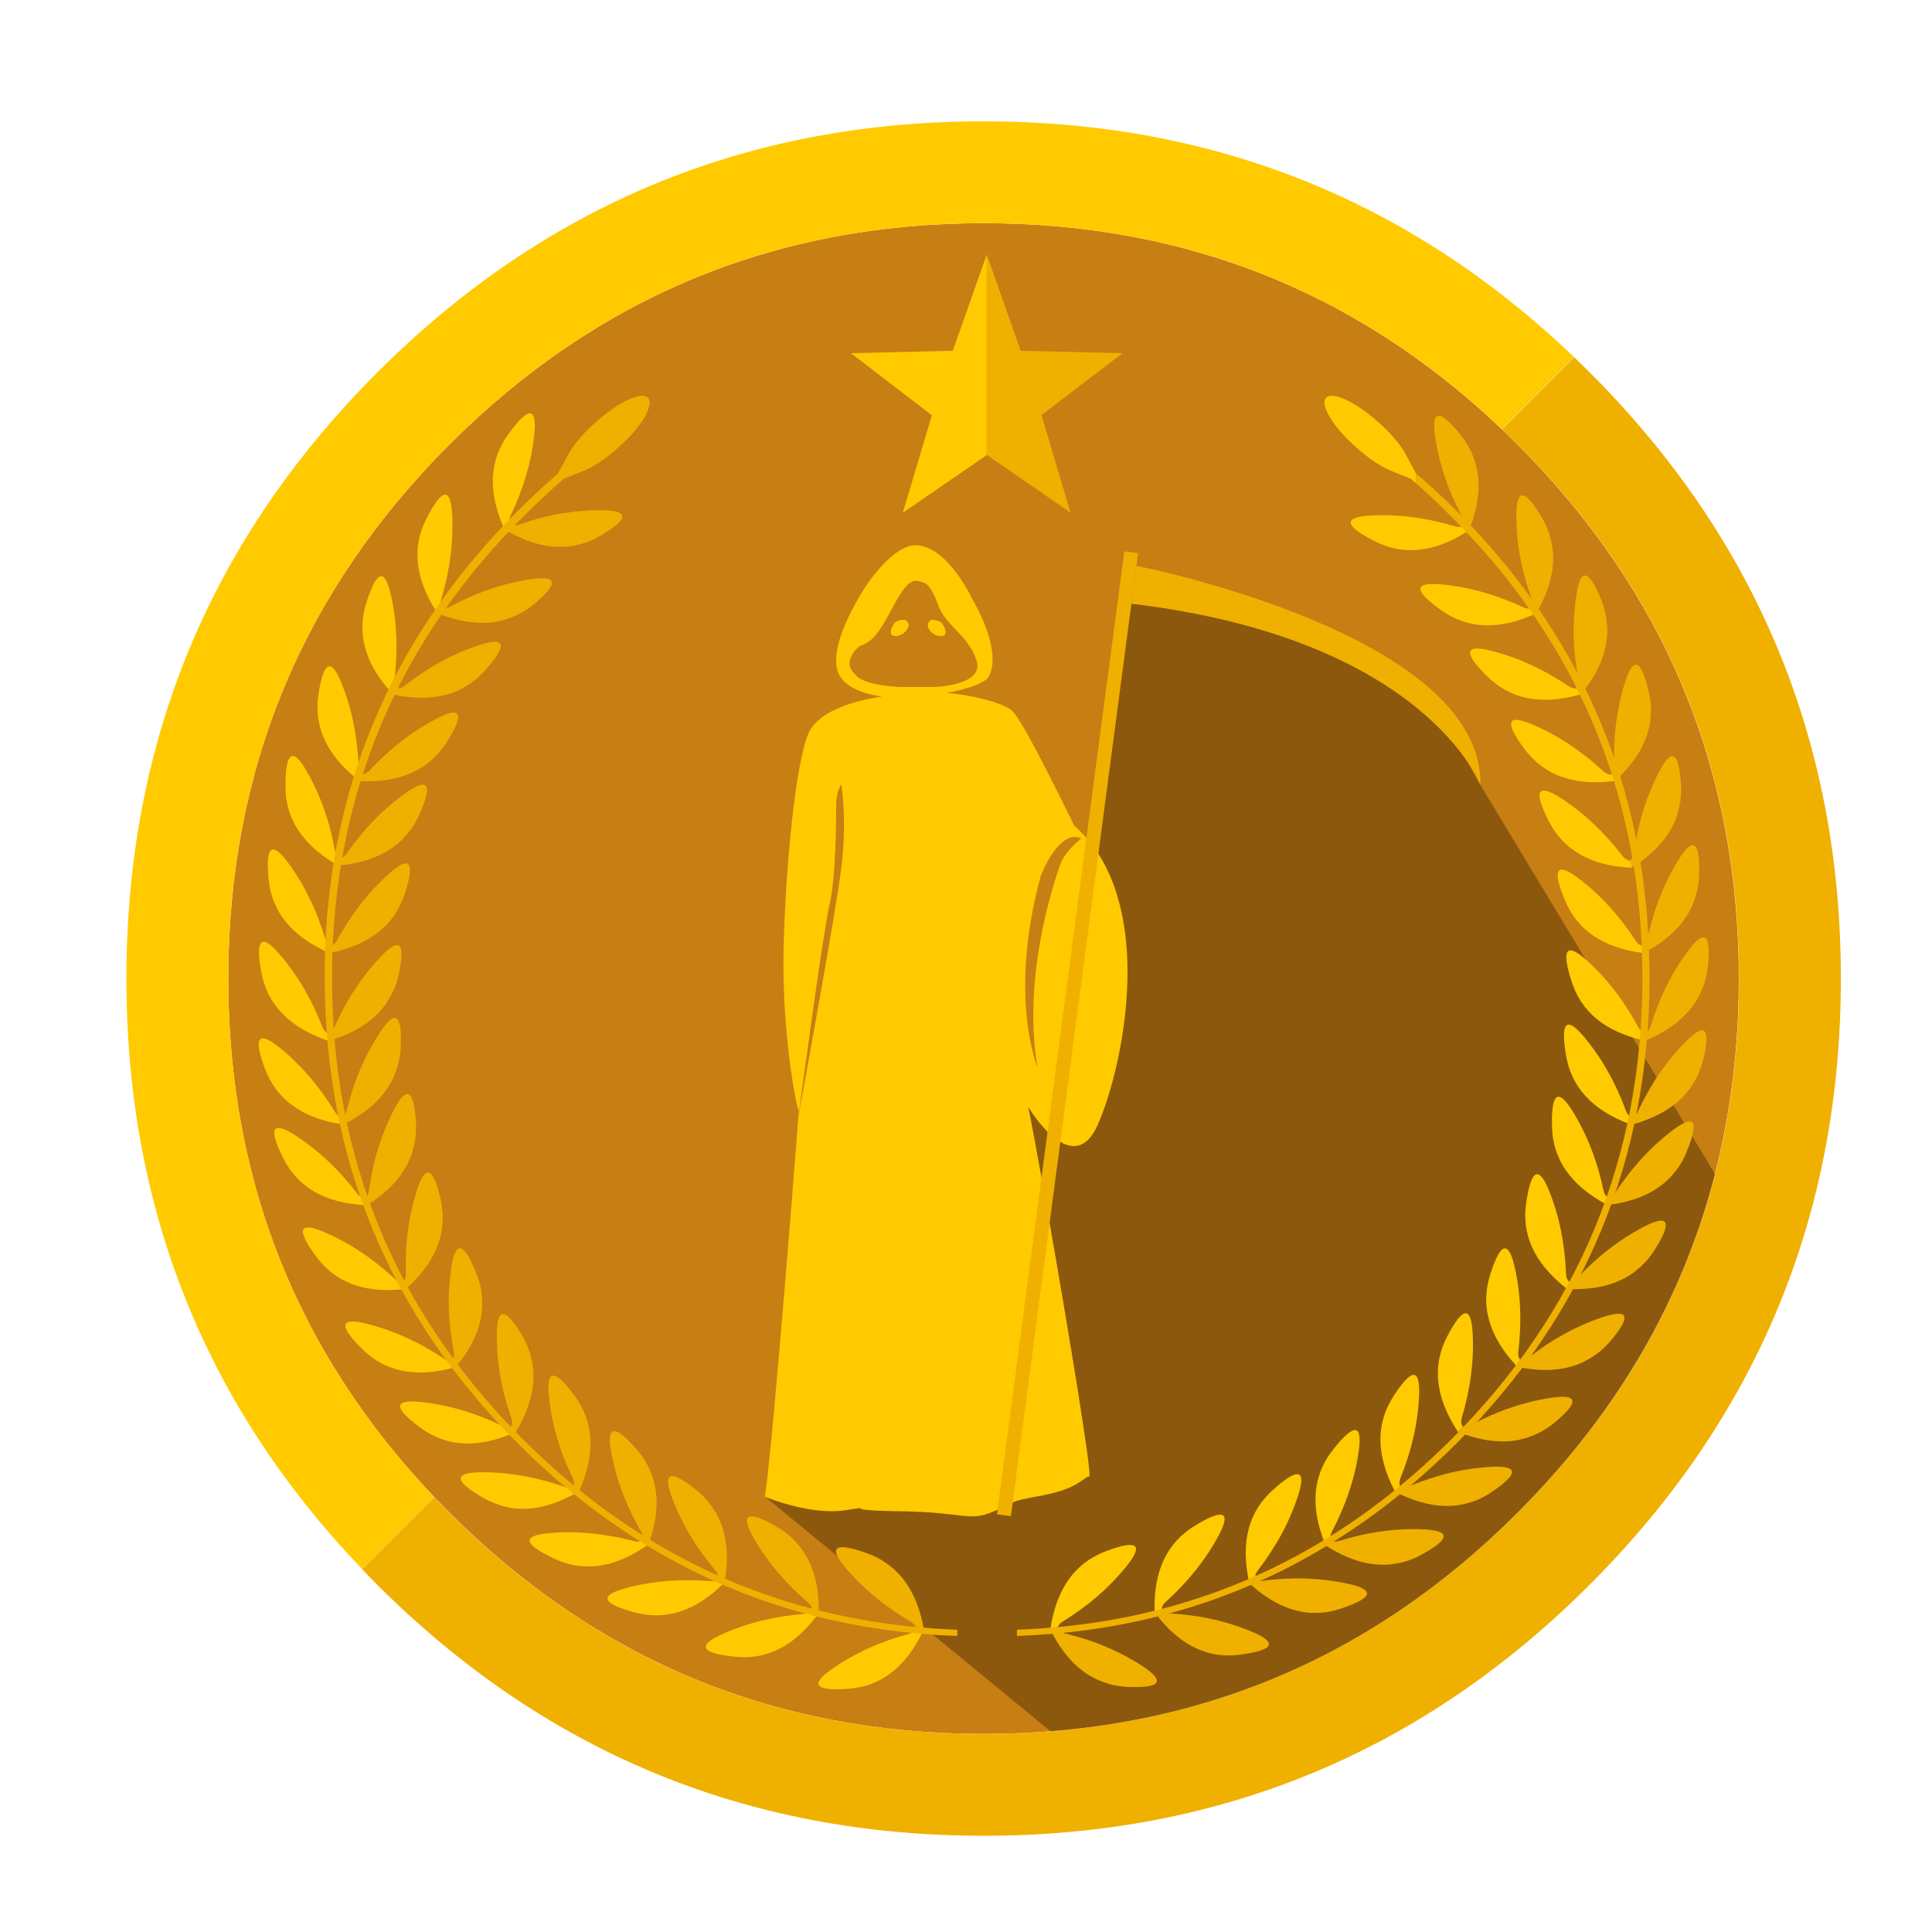 <?xml version="1.0" encoding="utf-8"?>
<!-- Generator: Adobe Illustrator 19.0.0, SVG Export Plug-In . SVG Version: 6.00 Build 0)  -->
<svg version="1.1" xmlns="http://www.w3.org/2000/svg" xmlns:xlink="http://www.w3.org/1999/xlink" x="0px" y="0px"
	 viewBox="206 -116 1024 1024" style="enable-background:new 206 -116 1024 1024;" xml:space="preserve">
<style type="text/css">
	.st0{fill:#C77E13;}
	.st1{fill:#FFCA00;}
	.st2{fill:#F0B000;}
	.st3{fill-opacity:0.302;}
	.st4{display:none;fill:#FFCA00;}
</style>
<g id="Layer_1">
	<g transform="matrix( 1, 0, 0, 1, 0,0) ">
		<g>
			<g id="Layer6_0_FILL">
				<path class="st0" d="M1127.6,402.7c0-110.5-39.1-204.9-117.3-283.1C932.2,41.4,837.8,2.3,727.3,2.3S522.4,41.4,444.2,119.6
					C366.1,197.8,327,292.1,327,402.7s39.1,204.9,117.2,283C522.4,763.9,616.8,803,727.3,803s204.9-39.1,283-117.2
					C1088.5,607.5,1127.6,513.2,1127.6,402.7z"/>
			</g>
		</g>
	</g>
	<g transform="matrix( 1, 0, 0, 1, 0,0) ">
		<g>
			<g id="Layer5_0_FILL">
				<path class="st1" d="M1002,111.4l38.2-38.2C953.2-10,848.9-51.7,727.3-51.7C601.8-51.7,494.7-7.3,406,81.4
					c-88.7,88.7-133,195.8-133,321.3c0,121.6,41.6,225.9,124.9,312.9l38.2-38.2C363.4,600.9,327,509.3,327,402.7
					c0-110.5,39.1-204.9,117.2-283.1C522.4,41.4,616.8,2.3,727.3,2.3C834,2.3,925.5,38.7,1002,111.4z"/>
				<path class="st2" d="M1048.6,81.4c-2.7-2.7-5.5-5.4-8.3-8.1l-38.2,38.2c2.8,2.7,5.6,5.4,8.3,8.1
					c78.2,78.2,117.3,172.6,117.3,283.1c0,110.5-39.1,204.9-117.3,283C932.2,763.9,837.8,803,727.3,803s-204.9-39.1-283.1-117.2
					c-2.7-2.7-5.4-5.5-8.1-8.3l-38.2,38.2c2.7,2.8,5.4,5.6,8.1,8.3C494.7,812.6,601.8,857,727.3,857s232.6-44.4,321.3-133.1
					c88.7-88.7,133.1-195.8,133.1-321.2C1181.7,277.2,1137.3,170.1,1048.6,81.4z"/>
			</g>
		</g>
	</g>
	<g transform="matrix( 1, 0, 0, 1, 0,0) ">
		<g>
			<g id="Layer4_0_FILL">
				<path class="st3" d="M990.6,300l-19.3-34.4c-24.4-29.9-96-61.3-134.6-61.5h-31l-40,245.7L611.4,677.2l151.4,124.4h0.2
					c95.3-7.6,177.8-46.2,247.3-115.8c52.6-52.5,87.5-112.4,104.7-179.5L990.6,300z"/>
			</g>
		</g>
	</g>
	<g transform="matrix( 1, 0, 0, 1, 0,0) ">
		<g>
			<g id="Layer2_0_FILL">
				<path class="st1" d="M950.4,123.6c-3.1-5.1-7.7-10.4-13.8-15.8c-6-5.4-11.8-9.3-17.2-11.9c-5.4-2.5-9-2.8-10.6-1
					c-1.6,1.8-0.9,5.3,2.2,10.4c3.1,5.2,7.7,10.4,13.8,15.8c6.1,5.4,11.8,9.4,17.2,11.9l11.8,4.8c0.9,0.8,1.8,1.6,2.7,2.4v-5.2
					L950.4,123.6z"/>
			</g>
		</g>
	</g>
	<g transform="matrix( 0.115, -0.871, 0.871, 0.115, 463.85,860.3) ">
		<g transform="matrix( 1, 0, 0, 1, 0,0) ">
			<g>
				<g id="laurel_leaf_0_Layer0_0_FILL">
					<path class="st1" d="M161.8,240.3L161.8,240.3c-0.1,0.1-0.2,0.1-0.2,0.1c-0.3-0.1-0.6-0.2-0.8-0.4c-0.1,0-0.1-0.1-0.2-0.1
						c-1-0.6-1.8-1.6-2.4-2.9c-7.2-17.3-16.4-32-27.5-44.1c-11.1-12.1-14.6-8.3-10.5,11.4c4,19.4,17.5,32.7,40.3,40.1
						c0.1,0,0.2,0.1,0.3,0.1c0.2,0.1,0.5,0.2,0.8,0.2c0.1,0,0.2-0.1,0.2-0.1c0,0,0,0,0.1,0L161.8,240.3z"/>
					<path class="st2" d="M192.5,192.9c-3.9,4.3-7.6,8.9-11.1,13.9c-2.1,3-4.1,6.1-6,9.3c-3.4,5.7-6.4,11.8-9.3,18.2
						c-0.1,0.3-0.3,0.6-0.4,0.9c0,0.1-0.1,0.2-0.1,0.3c-0.2,0.5-0.4,1-0.7,1.6c-0.1,0.2-0.2,0.4-0.4,0.6c-0.2,0.3-0.4,0.6-0.6,0.9
						c-0.5,0.7-1.1,1.2-1.9,1.5c-0.1,0.1-0.3,0.2-0.4,0.2l0.1,4.4c0.2,0,0.3-0.1,0.4-0.1c0.6-0.2,1.2-0.4,1.8-0.6
						c0.4-0.1,0.8-0.2,1.1-0.3c0.2-0.1,0.5-0.2,0.7-0.2c0.2,0,0.3-0.1,0.4-0.2c0.1,0,0.1,0,0.1,0c13.7-5.1,23.6-12.5,29.9-22.3
						c1.4-2.3,2.7-4.7,3.8-7.2c1.2-2.9,2.2-6,2.9-9.3C207.1,184.7,203.6,180.9,192.5,192.9z"/>
				</g>
			</g>
		</g>
	</g>
	<g transform="matrix( 0.272, -0.835, 0.835, 0.272, 409.6,846.7) ">
		<g transform="matrix( 1, 0, 0, 1, 0,0) ">
			<g>
				<g id="laurel_leaf_0_Layer0_0_FILL_1_">
					<path class="st1" d="M198.5,207L198.5,207c-0.1,0.1-0.2,0.1-0.2,0.1c-0.3-0.1-0.6-0.2-0.8-0.4c-0.1,0-0.1-0.1-0.1-0.1
						c-1-0.6-1.8-1.6-2.4-2.8c-7.2-17.3-16.4-32-27.5-44.1c-11.1-12.1-14.6-8.3-10.4,11.4c4,19.4,17.5,32.7,40.2,40.1
						c0.1,0,0.2,0.1,0.4,0.1c0.2,0.1,0.5,0.2,0.8,0.2c0.1,0,0.2-0.1,0.2-0.1c0,0,0,0,0.1,0L198.5,207z"/>
					<path class="st2" d="M229.2,159.6c-3.9,4.3-7.6,8.9-11.1,13.9c-2.1,3-4.1,6.1-6,9.3c-3.4,5.7-6.4,11.8-9.2,18.2
						c-0.1,0.3-0.3,0.6-0.4,0.8c0,0.1-0.1,0.2-0.1,0.3c-0.2,0.5-0.4,1-0.6,1.6c-0.1,0.2-0.2,0.4-0.4,0.6c-0.2,0.3-0.4,0.6-0.6,0.9
						c-0.5,0.7-1.1,1.2-1.9,1.5c-0.1,0.1-0.3,0.2-0.4,0.2l0.1,4.4c0.2,0,0.3-0.1,0.4-0.2c0.6-0.2,1.2-0.4,1.8-0.6
						c0.4-0.1,0.8-0.2,1.1-0.4c0.2-0.1,0.5-0.2,0.7-0.2c0.2,0,0.3-0.1,0.4-0.1c0.1,0,0.1,0,0.1-0.1c13.7-5.1,23.6-12.5,29.9-22.3
						c1.4-2.3,2.7-4.7,3.8-7.2c1.2-2.9,2.2-6,2.8-9.3C243.8,151.4,240.3,147.6,229.2,159.6z"/>
				</g>
			</g>
		</g>
	</g>
	<g transform="matrix( 0.401, -0.781, 0.781, 0.401, 361.3,826.7) ">
		<g transform="matrix( 1, 0, 0, 1, 0,0) ">
			<g>
				<g id="laurel_leaf_0_Layer0_0_FILL_2_">
					<path class="st1" d="M224.9,173.2L224.9,173.2c-0.1,0.1-0.2,0.1-0.2,0.1c-0.3-0.1-0.6-0.2-0.9-0.4c-0.1,0-0.1-0.1-0.1-0.1
						c-1-0.6-1.8-1.6-2.4-2.8c-7.2-17.3-16.4-32-27.5-44.1c-11.1-12.1-14.6-8.3-10.4,11.4c4,19.4,17.5,32.7,40.2,40.1
						c0.1,0,0.2,0.1,0.3,0.1c0.2,0.1,0.5,0.2,0.8,0.2c0.1,0,0.2-0.1,0.2-0.1c0,0,0,0,0.1,0L224.9,173.2z"/>
					<path class="st2" d="M255.6,125.8c-3.9,4.3-7.6,8.9-11.1,13.8c-2.1,3-4.1,6.1-6,9.3c-3.4,5.7-6.4,11.8-9.2,18.2
						c-0.1,0.3-0.3,0.6-0.4,0.8c0,0.1-0.1,0.2-0.1,0.3c-0.2,0.5-0.4,1-0.7,1.6c-0.1,0.2-0.2,0.4-0.3,0.6c-0.2,0.3-0.4,0.6-0.6,0.9
						c-0.5,0.7-1.1,1.2-1.8,1.5c-0.1,0.1-0.3,0.2-0.4,0.2l0.1,4.4c0.2,0,0.3-0.1,0.4-0.1c0.6-0.2,1.2-0.4,1.8-0.6
						c0.4-0.1,0.8-0.2,1.1-0.3c0.2-0.1,0.5-0.2,0.7-0.2c0.2,0,0.3-0.1,0.4-0.2c0.1,0,0.1,0,0.1-0.1c13.7-5.1,23.6-12.5,29.9-22.3
						c1.4-2.3,2.7-4.7,3.8-7.2c1.2-2.9,2.2-6,2.9-9.3C270.2,117.6,266.7,113.8,255.6,125.8z"/>
				</g>
			</g>
		</g>
	</g>
	<g transform="matrix( 0.533, -0.698, 0.698, 0.533, 323.1,803.1) ">
		<g transform="matrix( 1, 0, 0, 1, 0,0) ">
			<g>
				<g id="laurel_leaf_0_Layer0_0_FILL_3_">
					<path class="st1" d="M247.6,131.1L247.6,131.1c-0.1,0.1-0.2,0.1-0.2,0.1c-0.3-0.1-0.6-0.2-0.9-0.4c-0.1,0-0.1-0.1-0.1-0.1
						c-1-0.6-1.8-1.6-2.4-2.9c-7.2-17.3-16.4-32-27.5-44.1s-14.6-8.3-10.4,11.4c4,19.4,17.5,32.7,40.2,40.1c0.1,0,0.2,0.1,0.4,0.1
						c0.2,0.1,0.5,0.2,0.8,0.2c0.1,0,0.2-0.1,0.2-0.1c0,0,0,0,0,0L247.6,131.1z"/>
					<path class="st2" d="M278.3,83.8c-3.9,4.3-7.6,8.9-11.1,13.8c-2.1,3-4.1,6.1-6,9.3c-3.4,5.7-6.4,11.8-9.2,18.2
						c-0.1,0.3-0.3,0.6-0.4,0.8c0,0.1-0.1,0.2-0.1,0.3c-0.2,0.5-0.4,1-0.6,1.5c-0.1,0.2-0.2,0.4-0.4,0.7c-0.2,0.3-0.4,0.6-0.6,0.9
						c-0.5,0.7-1.1,1.2-1.9,1.5c-0.1,0.1-0.3,0.2-0.4,0.2l0.1,4.4c0.2,0,0.3-0.1,0.5-0.1c0.6-0.2,1.2-0.4,1.8-0.6
						c0.4-0.1,0.8-0.2,1.1-0.3c0.2-0.1,0.5-0.2,0.7-0.2c0.2,0,0.3-0.1,0.4-0.2c0.1,0,0.1,0,0.1,0c13.7-5.1,23.6-12.5,29.9-22.3
						c1.4-2.3,2.7-4.7,3.8-7.2c1.2-2.9,2.2-6,2.8-9.3C292.9,75.5,289.4,71.7,278.3,83.8z"/>
				</g>
			</g>
		</g>
	</g>
	<g transform="matrix( 0.586, -0.654, 0.654, 0.586, 287.5,773.4) ">
		<g transform="matrix( 1, 0, 0, 1, 0,0) ">
			<g>
				<g id="laurel_leaf_0_Layer0_0_FILL_4_">
					<path class="st1" d="M255.2,111.3L255.2,111.3c-0.1,0.1-0.2,0.1-0.2,0.1c-0.3-0.1-0.6-0.2-0.9-0.4c-0.1,0-0.1-0.1-0.1-0.1
						c-1-0.6-1.8-1.6-2.4-2.8c-7.2-17.3-16.4-32-27.5-44.1s-14.6-8.3-10.4,11.4c4,19.4,17.5,32.7,40.3,40.1c0.1,0,0.2,0.1,0.4,0.1
						c0.2,0.1,0.5,0.2,0.8,0.2c0.1,0,0.2-0.1,0.2-0.1c0,0,0,0,0.1,0L255.2,111.3z"/>
					<path class="st2" d="M285.9,64c-3.9,4.3-7.6,8.9-11.1,13.9c-2.1,3-4.1,6.1-6,9.3c-3.4,5.7-6.4,11.8-9.2,18.3
						c-0.1,0.3-0.3,0.6-0.4,0.8c0,0.1-0.1,0.2-0.1,0.3c-0.2,0.5-0.4,1-0.6,1.6c-0.1,0.2-0.2,0.4-0.4,0.7c-0.2,0.3-0.4,0.6-0.6,0.9
						c-0.5,0.7-1.1,1.2-1.8,1.5c-0.1,0.1-0.3,0.2-0.4,0.2l0.1,4.4c0.2,0,0.3-0.1,0.4-0.2c0.6-0.2,1.2-0.4,1.8-0.6
						c0.4-0.1,0.8-0.2,1.1-0.3c0.2-0.1,0.5-0.2,0.7-0.3c0.2,0,0.3-0.1,0.4-0.2c0.1,0,0.1,0,0.1,0c13.7-5.1,23.6-12.5,29.9-22.3
						c1.4-2.3,2.7-4.7,3.7-7.2c1.2-2.9,2.2-6,2.9-9.3C300.5,55.7,297,51.9,285.9,64z"/>
				</g>
			</g>
		</g>
	</g>
	<g transform="matrix( 0.655, -0.584, 0.584, 0.655, 256.3,739.75) ">
		<g transform="matrix( 1, 0, 0, 1, 0,0) ">
			<g>
				<g id="laurel_leaf_0_Layer0_0_FILL_5_">
					<path class="st1" d="M263.3,82.4L263.3,82.4c-0.1,0.1-0.2,0.1-0.2,0.1c-0.3-0.1-0.6-0.2-0.9-0.4c-0.1,0-0.1-0.1-0.1-0.1
						c-1-0.6-1.8-1.6-2.4-2.9c-7.2-17.3-16.4-32-27.5-44.1c-11.1-12.1-14.6-8.3-10.4,11.4c4,19.4,17.5,32.7,40.3,40.1
						c0.1,0,0.2,0.1,0.4,0.1c0.2,0.1,0.5,0.2,0.8,0.2c0.1,0,0.2-0.1,0.2-0.1c0,0,0,0,0,0L263.3,82.4z"/>
					<path class="st2" d="M294,35c-3.9,4.3-7.6,8.9-11.1,13.9c-2.1,3-4.1,6.1-6,9.3c-3.4,5.7-6.4,11.8-9.2,18.3
						c-0.1,0.3-0.3,0.6-0.4,0.8c0,0.1-0.1,0.2-0.1,0.3c-0.2,0.5-0.4,1-0.6,1.5c-0.1,0.2-0.2,0.4-0.4,0.7c-0.2,0.3-0.4,0.6-0.6,0.9
						c-0.5,0.7-1.1,1.2-1.8,1.5c-0.1,0.1-0.3,0.2-0.4,0.2l0.1,4.4c0.2,0,0.3-0.1,0.5-0.2c0.6-0.2,1.2-0.4,1.8-0.6
						c0.4-0.1,0.8-0.2,1.1-0.3c0.2-0.1,0.5-0.2,0.7-0.2c0.2,0,0.3-0.1,0.4-0.2c0.1,0,0.1,0,0.1-0.1c13.7-5.1,23.6-12.5,29.9-22.3
						c1.4-2.3,2.7-4.7,3.8-7.2c1.2-2.9,2.2-6,2.9-9.3C308.5,26.7,305.1,22.9,294,35z"/>
				</g>
			</g>
		</g>
	</g>
	<g transform="matrix( 0.73, -0.487, 0.487, 0.73, 227.7,702.85) ">
		<g transform="matrix( 1, 0, 0, 1, 0,0) ">
			<g>
				<g id="laurel_leaf_0_Layer0_0_FILL_6_">
					<path class="st1" d="M268.7,45.2L268.7,45.2c-0.1,0.1-0.2,0.1-0.2,0.1c-0.3-0.1-0.6-0.2-0.9-0.4c-0.1,0-0.1-0.1-0.1-0.1
						c-1-0.6-1.8-1.6-2.4-2.9c-7.2-17.3-16.4-32-27.5-44.1S223-10.4,227.1,9.3c4,19.4,17.5,32.7,40.2,40.1c0.1,0,0.2,0.1,0.4,0.1
						c0.2,0.1,0.5,0.2,0.8,0.2c0.1,0,0.2-0.1,0.2-0.1c0,0,0,0,0.1,0L268.7,45.2z"/>
					<path class="st2" d="M299.4-2.1c-3.9,4.3-7.6,8.9-11.1,13.8c-2.1,3-4.1,6.1-6,9.3c-3.4,5.7-6.4,11.8-9.2,18.2
						c-0.1,0.3-0.3,0.6-0.4,0.8c0,0.1-0.1,0.2-0.1,0.3c-0.2,0.5-0.4,1-0.6,1.5c-0.1,0.2-0.2,0.4-0.4,0.6c-0.2,0.3-0.4,0.6-0.6,0.9
						c-0.5,0.7-1.1,1.2-1.9,1.5c-0.1,0.1-0.3,0.2-0.4,0.2l0.1,4.4c0.2,0,0.3-0.1,0.4-0.2c0.6-0.2,1.2-0.4,1.8-0.6
						c0.4-0.1,0.8-0.2,1.1-0.3c0.2-0.1,0.5-0.2,0.7-0.2c0.2,0,0.3-0.1,0.4-0.2c0.1,0,0.1,0,0.1,0C287,43,297,35.6,303.2,25.8
						c1.4-2.3,2.7-4.7,3.8-7.2c1.2-2.9,2.2-6,2.8-9.3C314-10.4,310.5-14.2,299.4-2.1z"/>
				</g>
			</g>
		</g>
	</g>
	<g transform="matrix( 0.799, -0.364, 0.364, 0.799, 204.5,659.65) ">
		<g transform="matrix( 1, 0, 0, 1, 0,0) ">
			<g>
				<g id="laurel_leaf_0_Layer0_0_FILL_7_">
					<path class="st1" d="M268.5,2L268.5,2c-0.1,0.1-0.2,0.1-0.2,0.1c-0.3-0.1-0.6-0.2-0.8-0.4c-0.1,0-0.1-0.1-0.2-0.1
						c-1-0.6-1.8-1.6-2.4-2.9c-7.2-17.3-16.4-32-27.5-44.1c-11.1-12.1-14.6-8.3-10.4,11.4c4,19.4,17.5,32.7,40.2,40.1
						c0.1,0,0.2,0.1,0.3,0.1c0.2,0.1,0.5,0.2,0.8,0.3c0.1,0,0.2-0.1,0.2-0.1c0,0,0,0,0.1,0L268.5,2z"/>
					<path class="st2" d="M299.2-45.3c-3.9,4.3-7.6,8.9-11.1,13.8c-2.1,3-4.1,6.1-6,9.3c-3.4,5.7-6.4,11.8-9.2,18.2
						c-0.1,0.3-0.3,0.6-0.4,0.8c0,0.1-0.1,0.2-0.1,0.3c-0.2,0.5-0.4,1-0.6,1.5c-0.1,0.2-0.2,0.4-0.4,0.6c-0.2,0.3-0.4,0.6-0.6,0.9
						c-0.5,0.7-1.1,1.2-1.9,1.5c-0.1,0.1-0.3,0.2-0.4,0.2l0.1,4.4c0.2,0,0.3-0.1,0.4-0.1c0.6-0.2,1.2-0.4,1.8-0.6
						c0.4-0.1,0.8-0.2,1.1-0.3c0.2-0.1,0.5-0.2,0.7-0.2c0.2,0,0.3-0.1,0.4-0.2c0.1,0,0.1,0,0.1,0c13.7-5.1,23.6-12.5,29.9-22.3
						c1.4-2.3,2.7-4.7,3.8-7.2c1.2-2.9,2.2-6,2.9-9.3C313.8-53.6,310.3-57.4,299.2-45.3z"/>
				</g>
			</g>
		</g>
	</g>
	<g transform="matrix( 0.849, -0.224, 0.224, 0.849, 187.65,613.9) ">
		<g transform="matrix( 1, 0, 0, 1, 0,0) ">
			<g>
				<g id="laurel_leaf_0_Layer0_0_FILL_8_">
					<path class="st1" d="M260.8-43L260.8-43c-0.1,0.1-0.2,0.1-0.2,0.1c-0.3-0.1-0.6-0.2-0.9-0.4c-0.1,0-0.1-0.1-0.1-0.1
						c-1-0.6-1.8-1.6-2.4-2.9c-7.2-17.3-16.4-32-27.5-44.1s-14.6-8.3-10.5,11.4c4,19.4,17.5,32.7,40.3,40.1c0.1,0,0.2,0.1,0.4,0.1
						c0.2,0.1,0.5,0.2,0.8,0.2c0.1,0,0.2-0.1,0.2-0.1c0,0,0,0,0,0L260.8-43z"/>
					<path class="st2" d="M291.5-90.3c-3.9,4.3-7.6,8.9-11.1,13.9c-2.1,3-4.1,6.1-6,9.3c-3.4,5.7-6.4,11.8-9.2,18.3
						c-0.1,0.3-0.3,0.6-0.4,0.8c0,0.1-0.1,0.2-0.1,0.3c-0.2,0.5-0.4,1-0.6,1.5c-0.1,0.2-0.2,0.4-0.4,0.7c-0.2,0.3-0.4,0.6-0.6,0.9
						c-0.5,0.7-1.1,1.2-1.9,1.5c-0.1,0.1-0.3,0.2-0.4,0.2l0.1,4.4c0.2,0,0.3-0.1,0.5-0.2c0.6-0.2,1.2-0.4,1.8-0.6
						c0.4-0.1,0.8-0.2,1.1-0.3c0.2-0.1,0.5-0.2,0.7-0.2c0.2,0,0.3-0.1,0.4-0.2c0.1,0,0.1,0,0.1,0c13.7-5.1,23.6-12.5,29.9-22.3
						c1.4-2.3,2.7-4.7,3.8-7.2c1.2-2.9,2.2-6,2.9-9.3C306.1-98.6,302.6-102.4,291.5-90.3z"/>
				</g>
			</g>
		</g>
	</g>
	<g transform="matrix( 0.868, -0.134, 0.134, 0.868, 177.8,570.55) ">
		<g transform="matrix( 1, 0, 0, 1, 0,0) ">
			<g>
				<g id="laurel_leaf_0_Layer0_0_FILL_9_">
					<path class="st1" d="M252.2-70L252.2-70c-0.1,0.1-0.2,0.1-0.2,0.1c-0.3-0.1-0.6-0.2-0.9-0.4c-0.1,0-0.1-0.1-0.1-0.1
						c-1-0.6-1.8-1.6-2.4-2.8c-7.2-17.3-16.4-32-27.5-44.1c-11.1-12.1-14.6-8.3-10.5,11.4c4,19.4,17.5,32.7,40.2,40.1
						c0.1,0,0.2,0.1,0.4,0.1c0.2,0.1,0.5,0.2,0.8,0.2c0.1,0,0.2-0.1,0.2-0.1c0,0,0,0,0,0L252.2-70z"/>
					<path class="st2" d="M282.9-117.3c-3.9,4.3-7.6,8.9-11.1,13.9c-2.1,3-4.1,6.1-6,9.3c-3.4,5.7-6.4,11.8-9.2,18.3
						c-0.1,0.3-0.3,0.6-0.4,0.8c0,0.1-0.1,0.2-0.1,0.3c-0.2,0.5-0.4,1-0.7,1.5c-0.1,0.2-0.2,0.4-0.3,0.7c-0.2,0.3-0.4,0.6-0.6,0.9
						c-0.5,0.7-1.1,1.2-1.9,1.5c-0.1,0.1-0.3,0.2-0.4,0.2l0.1,4.4c0.2,0,0.3-0.1,0.5-0.2c0.6-0.2,1.2-0.4,1.8-0.6
						c0.4-0.1,0.8-0.2,1.1-0.3c0.2-0.1,0.5-0.2,0.7-0.2c0.2,0,0.3-0.1,0.4-0.2c0.1,0,0.1,0,0.1,0c13.7-5.1,23.6-12.5,29.9-22.3
						c1.4-2.3,2.7-4.7,3.8-7.2c1.2-2.9,2.2-6,2.9-9.3C297.5-125.6,294-129.4,282.9-117.3z"/>
				</g>
			</g>
		</g>
	</g>
	<g transform="matrix( 0.878, 0.022, -0.022, 0.878, 174.4,525.75) ">
		<g transform="matrix( 1, 0, 0, 1, 0,0) ">
			<g>
				<g id="laurel_leaf_0_Layer0_0_FILL_10_">
					<path class="st1" d="M231.5-113L231.5-113c-0.1,0.1-0.2,0.1-0.2,0.1c-0.3-0.1-0.6-0.2-0.9-0.4c-0.1,0-0.1-0.1-0.1-0.1
						c-1-0.6-1.8-1.6-2.4-2.8c-7.2-17.3-16.4-32-27.5-44.1c-11.1-12.1-14.6-8.3-10.4,11.4c4,19.4,17.5,32.7,40.2,40.1
						c0.1,0,0.2,0.1,0.4,0.1c0.2,0.1,0.5,0.2,0.8,0.2c0.1,0,0.2-0.1,0.2-0.1c0,0,0,0,0,0L231.5-113z"/>
					<path class="st2" d="M262.2-160.4c-3.9,4.3-7.6,8.9-11.1,13.9c-2.1,3-4.1,6.1-6,9.3c-3.4,5.7-6.4,11.8-9.2,18.2
						c-0.1,0.3-0.3,0.6-0.4,0.8c0,0.1-0.1,0.2-0.1,0.3c-0.2,0.5-0.4,1-0.6,1.6c-0.1,0.2-0.2,0.4-0.4,0.7c-0.2,0.3-0.4,0.6-0.6,0.9
						c-0.5,0.7-1.1,1.2-1.9,1.5c-0.1,0.1-0.3,0.2-0.4,0.2l0.1,4.4c0.2,0,0.3-0.1,0.5-0.1c0.6-0.2,1.2-0.4,1.8-0.6
						c0.4-0.1,0.8-0.2,1.1-0.3c0.2-0.1,0.5-0.2,0.7-0.2c0.2,0,0.3-0.1,0.4-0.2c0.1,0,0.1,0,0.1,0c13.7-5.1,23.6-12.5,29.9-22.3
						c1.4-2.3,2.7-4.7,3.8-7.2c1.2-2.9,2.2-6,2.9-9.3C276.7-168.6,273.3-172.4,262.2-160.4z"/>
				</g>
			</g>
		</g>
	</g>
	<g transform="matrix( 0.873, 0.091, -0.091, 0.873, 177.55,479.5) ">
		<g transform="matrix( 1, 0, 0, 1, 0,0) ">
			<g>
				<g id="laurel_leaf_0_Layer0_0_FILL_11_">
					<path class="st1" d="M219.9-130.8L219.9-130.8c-0.1,0.1-0.2,0.1-0.2,0.1c-0.3-0.1-0.6-0.2-0.9-0.4c-0.1,0-0.1-0.1-0.1-0.1
						c-1-0.6-1.8-1.6-2.4-2.9c-7.2-17.3-16.4-32-27.5-44.1c-11.1-12.1-14.6-8.3-10.5,11.4c4,19.4,17.5,32.7,40.2,40.1
						c0.1,0,0.2,0.1,0.4,0.1c0.2,0.1,0.5,0.2,0.8,0.2c0.1,0,0.2-0.1,0.2-0.1c0,0,0,0,0,0L219.9-130.8z"/>
					<path class="st2" d="M250.6-178.2c-3.9,4.3-7.6,8.9-11.1,13.8c-2.1,3-4.1,6.1-6,9.3c-3.4,5.7-6.4,11.8-9.3,18.2
						c-0.1,0.3-0.3,0.6-0.4,0.9c0,0.1-0.1,0.2-0.1,0.3c-0.2,0.5-0.4,1-0.6,1.6c-0.1,0.2-0.2,0.4-0.4,0.6c-0.2,0.3-0.4,0.6-0.6,0.9
						c-0.5,0.7-1.1,1.2-1.9,1.5c-0.1,0.1-0.3,0.2-0.4,0.2l0.1,4.4c0.2,0,0.3-0.1,0.5-0.2c0.6-0.2,1.2-0.4,1.8-0.6
						c0.4-0.1,0.8-0.2,1.1-0.3c0.2-0.1,0.5-0.2,0.7-0.2c0.2,0,0.3-0.1,0.4-0.2c0.1,0,0.1,0,0.1-0.1c13.7-5.1,23.6-12.5,29.9-22.3
						c1.4-2.3,2.7-4.7,3.7-7.2c1.2-2.9,2.2-6,2.9-9.3C265.2-186.4,261.7-190.2,250.6-178.2z"/>
				</g>
			</g>
		</g>
	</g>
	<g transform="matrix( 0.858, 0.188, -0.188, 0.858, 184.5,433.5) ">
		<g transform="matrix( 1, 0, 0, 1, 0,0) ">
			<g>
				<g id="laurel_leaf_0_Layer0_0_FILL_12_">
					<path class="st1" d="M201.2-154.3L201.2-154.3c-0.1,0.1-0.2,0.1-0.2,0.1c-0.3-0.1-0.6-0.2-0.9-0.4c-0.1,0-0.1-0.1-0.1-0.1
						c-1-0.6-1.8-1.6-2.4-2.9c-7.2-17.3-16.4-32-27.5-44.1c-11.1-12.1-14.6-8.3-10.4,11.4c4,19.4,17.5,32.7,40.2,40.1
						c0.1,0,0.2,0.1,0.4,0.1c0.2,0.1,0.5,0.2,0.8,0.2c0.1,0,0.2-0.1,0.2-0.1c0,0,0,0,0.1,0L201.2-154.3z"/>
					<path class="st2" d="M231.9-201.7c-3.9,4.3-7.6,8.9-11.1,13.8c-2.1,3-4.1,6.1-6,9.3c-3.4,5.7-6.4,11.8-9.2,18.2
						c-0.1,0.3-0.3,0.6-0.4,0.9c0,0.1-0.1,0.2-0.1,0.3c-0.2,0.5-0.4,1-0.7,1.5c-0.1,0.2-0.2,0.4-0.3,0.7c-0.2,0.3-0.4,0.6-0.6,0.9
						c-0.5,0.7-1.1,1.2-1.9,1.5c-0.1,0.1-0.3,0.2-0.4,0.2l0.1,4.4c0.2,0,0.3-0.1,0.4-0.1c0.6-0.2,1.2-0.4,1.8-0.6
						c0.4-0.1,0.8-0.2,1.1-0.3c0.2-0.1,0.5-0.2,0.7-0.2c0.2,0,0.3-0.1,0.4-0.2c0.1,0,0.1,0,0.1,0c13.7-5.1,23.6-12.5,29.9-22.3
						c1.4-2.3,2.7-4.7,3.8-7.2c1.2-2.9,2.2-6,2.8-9.3C246.5-209.9,243-213.7,231.9-201.7z"/>
				</g>
			</g>
		</g>
	</g>
	<g transform="matrix( 0.823, 0.305, -0.305, 0.823, 199.55,389.7) ">
		<g transform="matrix( 1, 0, 0, 1, 0,0) ">
			<g>
				<g id="laurel_leaf_0_Layer0_0_FILL_13_">
					<path class="st1" d="M174.3-180.5L174.3-180.5c-0.1,0.1-0.2,0.1-0.2,0.1c-0.3-0.1-0.6-0.2-0.8-0.4c-0.1,0-0.1-0.1-0.2-0.1
						c-1-0.6-1.8-1.6-2.4-2.9c-7.2-17.3-16.4-32-27.5-44.1c-11.1-12.1-14.6-8.3-10.5,11.4c4,19.4,17.5,32.7,40.3,40.1
						c0.1,0,0.2,0.1,0.3,0.1c0.2,0.1,0.5,0.2,0.8,0.2c0.1,0,0.2-0.1,0.2-0.1c0,0,0,0,0.1,0L174.3-180.5z"/>
					<path class="st2" d="M205-227.9c-3.9,4.3-7.6,8.9-11.1,13.9c-2.1,3-4.1,6.1-6,9.3c-3.4,5.7-6.4,11.8-9.3,18.2
						c-0.1,0.3-0.3,0.6-0.4,0.9c0,0.1-0.1,0.2-0.1,0.3c-0.2,0.5-0.4,1-0.6,1.6c-0.1,0.2-0.2,0.4-0.4,0.6c-0.2,0.3-0.4,0.6-0.6,0.9
						c-0.5,0.7-1.1,1.2-1.9,1.5c-0.1,0.1-0.3,0.2-0.4,0.2l0.1,4.4c0.2,0,0.3-0.1,0.4-0.1c0.6-0.2,1.2-0.4,1.8-0.6
						c0.4-0.1,0.8-0.2,1.1-0.3c0.2-0.1,0.5-0.2,0.7-0.2c0.2,0,0.3-0.1,0.4-0.2c0.1,0,0.1,0,0.1-0.1c13.7-5.1,23.6-12.5,29.9-22.3
						c1.4-2.3,2.7-4.7,3.8-7.2c1.2-2.9,2.2-6,2.9-9.3C219.6-236.1,216.1-239.9,205-227.9z"/>
				</g>
			</g>
		</g>
	</g>
	<g transform="matrix( 0.764, 0.433, -0.433, 0.764, 220.95,345.6) ">
		<g transform="matrix( 1, 0, 0, 1, 0,0) ">
			<g>
				<g id="laurel_leaf_0_Layer0_0_FILL_14_">
					<path class="st1" d="M139.2-205.7L139.2-205.7c-0.1,0.1-0.2,0.1-0.2,0.1c-0.3-0.1-0.6-0.2-0.8-0.4c-0.1,0-0.1-0.1-0.2-0.1
						c-1-0.6-1.8-1.6-2.4-2.9c-7.2-17.3-16.4-32-27.5-44.1c-11.1-12.1-14.6-8.3-10.4,11.4c4,19.4,17.5,32.7,40.2,40.1
						c0.1,0,0.2,0.1,0.3,0.1c0.2,0.1,0.5,0.2,0.8,0.2c0.1,0,0.2-0.1,0.2-0.1c0,0,0,0,0.1,0L139.2-205.7z"/>
					<path class="st2" d="M169.9-253.1c-3.9,4.3-7.6,8.9-11.1,13.8c-2.1,3-4.1,6.1-6,9.3c-3.4,5.7-6.4,11.8-9.2,18.2
						c-0.1,0.3-0.3,0.6-0.4,0.9c0,0.1-0.1,0.2-0.1,0.3c-0.2,0.5-0.4,1-0.6,1.6c-0.1,0.2-0.2,0.4-0.4,0.6c-0.2,0.3-0.4,0.6-0.6,0.9
						c-0.5,0.7-1.1,1.2-1.9,1.5c-0.1,0.1-0.3,0.2-0.4,0.2l0.1,4.4c0.2,0,0.3-0.1,0.4-0.1c0.6-0.2,1.2-0.4,1.8-0.6
						c0.4-0.1,0.8-0.2,1.1-0.3c0.2-0.1,0.5-0.2,0.7-0.2c0.2,0,0.3-0.1,0.4-0.2c0.1,0,0.1,0,0.1,0c13.7-5.1,23.6-12.5,29.9-22.3
						c1.4-2.3,2.7-4.7,3.7-7.2c1.2-2.9,2.2-6,2.9-9.3C184.5-261.3,181-265.1,169.9-253.1z"/>
				</g>
			</g>
		</g>
	</g>
	<g transform="matrix( 0.68, 0.556, -0.556, 0.68, 248.05,305.05) ">
		<g transform="matrix( 1, 0, 0, 1, 0,0) ">
			<g>
				<g id="laurel_leaf_0_Layer0_0_FILL_15_">
					<path class="st1" d="M98.2-225.9L98.2-225.9c-0.1,0.1-0.2,0.1-0.2,0.1c-0.3-0.1-0.6-0.2-0.8-0.4c-0.1,0-0.1-0.1-0.2-0.1
						c-1-0.6-1.8-1.6-2.4-2.9c-7.2-17.3-16.4-32-27.5-44.1s-14.6-8.3-10.4,11.4c4,19.4,17.5,32.7,40.2,40.1c0.1,0,0.2,0.1,0.3,0.1
						c0.2,0.1,0.5,0.2,0.8,0.2c0.1,0,0.2-0.1,0.2-0.1c0,0,0,0,0,0L98.2-225.9z"/>
					<path class="st2" d="M128.9-273.2c-3.9,4.3-7.6,8.9-11.1,13.8c-2.1,3-4.1,6.1-6,9.3c-3.4,5.7-6.4,11.8-9.2,18.2
						c-0.1,0.3-0.3,0.6-0.4,0.9c0,0.1-0.1,0.2-0.1,0.3c-0.2,0.5-0.4,1-0.7,1.5c-0.1,0.2-0.2,0.4-0.3,0.7c-0.2,0.3-0.4,0.6-0.6,0.9
						c-0.5,0.7-1.1,1.2-1.8,1.5c-0.1,0.1-0.3,0.2-0.4,0.2l0.1,4.4c0.2,0,0.3-0.1,0.5-0.2c0.6-0.2,1.2-0.4,1.8-0.6
						c0.4-0.1,0.8-0.2,1.1-0.4c0.2-0.1,0.5-0.2,0.7-0.2c0.2,0,0.3-0.1,0.4-0.1c0.1,0,0.1,0,0.1-0.1c13.7-5.1,23.6-12.5,29.9-22.3
						c1.4-2.3,2.7-4.7,3.8-7.2c1.2-2.9,2.2-6,2.9-9.3C143.5-281.5,140-285.3,128.9-273.2z"/>
				</g>
			</g>
		</g>
	</g>
	<g transform="matrix( 0.585, 0.655, -0.655, 0.585, 286.6,263.45) ">
		<g transform="matrix( 1, 0, 0, 1, 0,0) ">
			<g>
				<g id="laurel_leaf_0_Layer0_0_FILL_16_">
					<path class="st1" d="M57.8-238.1L57.8-238.1c-0.1,0.1-0.2,0.1-0.2,0.1c-0.3-0.1-0.6-0.2-0.8-0.4c-0.1,0-0.1-0.1-0.2-0.1
						c-1-0.6-1.8-1.6-2.4-2.9c-7.2-17.3-16.4-32-27.5-44.1c-11.1-12.1-14.6-8.3-10.4,11.4c4,19.4,17.5,32.7,40.3,40.1
						c0.1,0,0.2,0.1,0.4,0.1c0.2,0.1,0.5,0.2,0.8,0.2c0.1,0,0.2-0.1,0.2-0.1c0,0,0,0,0,0L57.8-238.1z"/>
					<path class="st2" d="M88.5-285.5c-3.9,4.3-7.6,8.9-11.1,13.9c-2.1,3-4.1,6.1-6,9.3c-3.4,5.7-6.4,11.8-9.2,18.3
						c-0.1,0.3-0.3,0.6-0.4,0.8c0,0.1-0.1,0.2-0.1,0.3c-0.2,0.5-0.4,1-0.6,1.6c-0.1,0.2-0.2,0.4-0.4,0.6c-0.2,0.3-0.4,0.6-0.6,0.9
						c-0.5,0.7-1.1,1.2-1.8,1.5c-0.1,0.1-0.3,0.2-0.4,0.2l0.1,4.4c0.2,0,0.3-0.1,0.5-0.2c0.6-0.2,1.2-0.4,1.8-0.6
						c0.4-0.1,0.8-0.2,1.1-0.4c0.2-0.1,0.5-0.2,0.7-0.2c0.2,0,0.3-0.1,0.4-0.2c0.1,0,0.1,0,0.1,0c13.7-5.1,23.6-12.5,29.9-22.3
						c1.4-2.3,2.7-4.7,3.8-7.2c1.2-2.9,2.2-6,2.8-9.3C103.1-293.7,99.6-297.5,88.5-285.5z"/>
				</g>
			</g>
		</g>
	</g>
	<g transform="matrix( 0.138, 0.867, -0.867, 0.138, 582.25,859.7) ">
		<g transform="matrix( 1, 0, 0, 1, 0,0) ">
			<g>
				<g id="laurel_leaf_0_Layer0_0_FILL_17_">
					<path class="st1" d="M-93.5-227.5L-93.5-227.5c-0.1,0.1-0.2,0.1-0.2,0.1c-0.3-0.1-0.6-0.2-0.9-0.4c-0.1,0-0.1-0.1-0.1-0.1
						c-1-0.6-1.8-1.6-2.4-2.9c-7.2-17.3-16.4-32-27.5-44.1c-11.1-12.1-14.6-8.3-10.5,11.4c4,19.4,17.5,32.7,40.2,40.1
						c0.1,0,0.2,0.1,0.3,0.1c0.2,0.1,0.5,0.2,0.8,0.2c0.1,0,0.2-0.1,0.2-0.1c0,0,0,0,0.1,0L-93.5-227.5z"/>
					<path class="st2" d="M-62.8-274.9c-3.9,4.3-7.6,8.9-11.1,13.9c-2.1,3-4.1,6.1-6,9.3c-3.4,5.7-6.4,11.8-9.2,18.2
						c-0.1,0.3-0.3,0.6-0.4,0.9c0,0.1-0.1,0.2-0.1,0.3c-0.2,0.5-0.4,1-0.6,1.5c-0.1,0.2-0.2,0.4-0.4,0.7c-0.2,0.3-0.4,0.6-0.6,0.9
						c-0.5,0.7-1.1,1.2-1.8,1.5c-0.1,0.1-0.3,0.2-0.4,0.2l0.1,4.4c0.2,0,0.3-0.1,0.4-0.2c0.6-0.2,1.2-0.4,1.8-0.6
						c0.4-0.1,0.8-0.2,1.1-0.4c0.2-0.1,0.5-0.2,0.7-0.2c0.2,0,0.3-0.1,0.4-0.1c0.1,0,0.1,0,0.1-0.1c13.7-5.1,23.6-12.5,29.9-22.3
						c1.4-2.3,2.7-4.7,3.8-7.2c1.2-2.9,2.2-6,2.9-9.3C-48.2-283.1-51.7-286.9-62.8-274.9z"/>
				</g>
			</g>
		</g>
	</g>
	<g transform="matrix( 0.291, 0.828, -0.828, 0.291, 636.5,845.95) ">
		<g transform="matrix( 1, 0, 0, 1, 0,0) ">
			<g>
				<g id="laurel_leaf_0_Layer0_0_FILL_18_">
					<path class="st1" d="M-46.7-240.2L-46.7-240.2c-0.1,0.1-0.2,0.1-0.2,0.1c-0.3-0.1-0.6-0.2-0.8-0.4c-0.1,0-0.1-0.1-0.2-0.1
						c-1-0.6-1.8-1.6-2.4-2.8c-7.2-17.3-16.4-32-27.5-44.1c-11.1-12.1-14.6-8.3-10.4,11.4c4,19.4,17.5,32.7,40.2,40.1
						c0.1,0,0.2,0.1,0.3,0.1c0.2,0.1,0.5,0.2,0.8,0.2c0.1,0,0.2-0.1,0.2-0.1c0,0,0,0,0,0L-46.7-240.2z"/>
					<path class="st2" d="M-16-287.6c-3.9,4.3-7.6,8.9-11.1,13.9c-2.1,3-4.1,6.1-6,9.3c-3.4,5.7-6.4,11.8-9.2,18.2
						c-0.1,0.3-0.3,0.6-0.4,0.9c0,0.1-0.1,0.2-0.1,0.3c-0.2,0.5-0.4,1-0.7,1.6c-0.1,0.2-0.2,0.4-0.3,0.6c-0.2,0.3-0.4,0.6-0.6,0.9
						c-0.5,0.7-1.1,1.2-1.9,1.5c-0.1,0.1-0.3,0.2-0.4,0.2l0.1,4.4c0.2,0,0.3-0.1,0.5-0.1c0.6-0.2,1.2-0.4,1.8-0.6
						c0.4-0.1,0.8-0.2,1.1-0.4c0.2-0.1,0.5-0.2,0.7-0.2c0.2,0,0.3-0.1,0.4-0.1c0.1,0,0.1,0,0.1-0.1c13.7-5.1,23.6-12.5,29.9-22.3
						c1.4-2.3,2.7-4.7,3.7-7.2c1.2-2.9,2.2-6,2.8-9.3C-1.4-295.9-4.9-299.7-16-287.6z"/>
				</g>
			</g>
		</g>
	</g>
	<g transform="matrix( 0.436, 0.762, -0.762, 0.436, 684.35,825.7) ">
		<g transform="matrix( 1, 0, 0, 1, 0,0) ">
			<g>
				<g id="laurel_leaf_0_Layer0_0_FILL_19_">
					<path class="st1" d="M2.1-244.4L2.1-244.4c-0.1,0.1-0.2,0.1-0.2,0.1c-0.3-0.1-0.6-0.2-0.8-0.4c-0.1,0-0.1-0.1-0.1-0.1
						c-1-0.6-1.8-1.6-2.4-2.9c-7.2-17.3-16.4-32-27.5-44.1c-11.1-12.1-14.6-8.3-10.4,11.4c4,19.4,17.5,32.7,40.2,40.1
						c0.1,0,0.2,0.1,0.3,0.1c0.2,0.1,0.5,0.2,0.7,0.2c0.1,0,0.2-0.1,0.2-0.1c0,0,0,0,0,0L2.1-244.4z"/>
					<path class="st2" d="M32.8-291.7c-3.9,4.3-7.6,8.9-11.1,13.9c-2.1,3-4.1,6.1-6,9.3c-3.4,5.7-6.4,11.8-9.2,18.2
						c-0.1,0.3-0.3,0.6-0.4,0.9c0,0.1-0.1,0.2-0.1,0.3c-0.2,0.5-0.4,1-0.6,1.6c-0.1,0.2-0.2,0.4-0.3,0.7c-0.2,0.3-0.4,0.6-0.6,0.9
						c-0.5,0.7-1.1,1.2-1.8,1.5c-0.1,0.1-0.3,0.2-0.4,0.2l0.1,4.4c0.2,0,0.3-0.1,0.4-0.1c0.6-0.2,1.2-0.4,1.8-0.6
						c0.4-0.1,0.8-0.2,1.1-0.3c0.2-0.1,0.5-0.2,0.7-0.2c0.2,0,0.3-0.1,0.4-0.2c0.1,0,0.1,0,0.1,0c13.7-5.1,23.6-12.5,29.9-22.3
						c1.4-2.3,2.7-4.7,3.7-7.2c1.2-2.9,2.2-6,2.8-9.3C47.4-300,43.9-303.8,32.8-291.7z"/>
				</g>
			</g>
		</g>
	</g>
	<g transform="matrix( 0.56, 0.676, -0.676, 0.56, 722.45,802.35) ">
		<g transform="matrix( 1, 0, 0, 1, 0,0) ">
			<g>
				<g id="laurel_leaf_0_Layer0_0_FILL_20_">
					<path class="st1" d="M48-240.1L48-240.1c-0.1,0.1-0.2,0.1-0.2,0.1c-0.3-0.1-0.6-0.2-0.8-0.4c-0.1,0-0.1-0.1-0.2-0.1
						c-1-0.6-1.8-1.6-2.4-2.8c-7.2-17.3-16.4-32-27.5-44.1C5.8-299.5,2.3-295.7,6.5-276c4,19.4,17.5,32.7,40.3,40.1
						c0.1,0,0.2,0.1,0.3,0.1c0.2,0.1,0.5,0.2,0.8,0.2c0.1,0,0.2-0.1,0.2-0.1c0,0,0,0,0,0L48-240.1z"/>
					<path class="st2" d="M78.7-287.4c-3.9,4.3-7.6,8.9-11.1,13.9c-2.1,3-4.1,6.1-6,9.3c-3.4,5.7-6.4,11.8-9.2,18.3
						c-0.1,0.3-0.3,0.6-0.4,0.9c0,0.1-0.1,0.2-0.1,0.3c-0.2,0.5-0.4,1-0.7,1.5c-0.1,0.2-0.2,0.4-0.3,0.7c-0.2,0.3-0.4,0.6-0.6,0.9
						c-0.5,0.7-1.1,1.2-1.8,1.5c-0.1,0.1-0.3,0.2-0.4,0.2l0.1,4.4c0.2,0,0.3-0.1,0.5-0.1c0.6-0.2,1.2-0.4,1.8-0.6
						c0.4-0.1,0.8-0.2,1.1-0.4c0.2-0.1,0.5-0.2,0.7-0.2c0.2,0,0.3-0.1,0.4-0.1c0.1,0,0.1,0,0.1-0.1c13.7-5.1,23.6-12.5,29.9-22.3
						c1.4-2.3,2.7-4.7,3.8-7.2c1.2-2.9,2.2-6,2.8-9.3C93.3-295.7,89.8-299.5,78.7-287.4z"/>
				</g>
			</g>
		</g>
	</g>
	<g transform="matrix( 0.624, 0.617, -0.617, 0.624, 757.7,772.3) ">
		<g transform="matrix( 1, 0, 0, 1, 0,0) ">
			<g>
				<g id="laurel_leaf_0_Layer0_0_FILL_21_">
					<path class="st1" d="M74.2-234L74.2-234c-0.1,0.1-0.2,0.1-0.2,0.1c-0.3-0.1-0.6-0.2-0.8-0.4c-0.1,0-0.1-0.1-0.2-0.1
						c-1-0.6-1.8-1.6-2.4-2.8c-7.2-17.3-16.4-32-27.5-44.1C32-293.4,28.5-289.6,32.6-270c4,19.4,17.5,32.7,40.2,40.1
						c0.1,0,0.2,0.1,0.4,0.1c0.2,0.1,0.5,0.2,0.8,0.2c0.1,0,0.2-0.1,0.2-0.1c0,0,0,0,0,0L74.2-234z"/>
					<path class="st2" d="M104.9-281.4c-3.9,4.3-7.6,8.9-11.1,13.8c-2.1,3-4.1,6.1-6,9.3c-3.4,5.7-6.4,11.8-9.3,18.2
						c-0.1,0.3-0.3,0.6-0.4,0.8c0,0.1-0.1,0.2-0.1,0.3c-0.2,0.5-0.4,1-0.6,1.6c-0.1,0.2-0.2,0.4-0.4,0.6c-0.2,0.3-0.4,0.6-0.6,0.9
						c-0.5,0.7-1.1,1.2-1.8,1.5c-0.1,0.1-0.3,0.2-0.4,0.2l0.1,4.4c0.2,0,0.3-0.1,0.5-0.1c0.6-0.2,1.2-0.4,1.8-0.6
						c0.4-0.1,0.8-0.2,1.1-0.3c0.2-0.1,0.5-0.2,0.7-0.2c0.2,0,0.3-0.1,0.4-0.2c0.1,0,0.1,0,0.1-0.1c13.7-5.1,23.6-12.5,29.9-22.3
						c1.4-2.3,2.7-4.7,3.8-7.2c1.2-2.9,2.2-6,2.8-9.3C119.4-289.6,116-293.4,104.9-281.4z"/>
				</g>
			</g>
		</g>
	</g>
	<g transform="matrix( 0.68, 0.556, -0.556, 0.68, 788.95,738.95) ">
		<g transform="matrix( 1, 0, 0, 1, 0,0) ">
			<g>
				<g id="laurel_leaf_0_Layer0_0_FILL_22_">
					<path class="st1" d="M98.2-225.9L98.2-225.9c-0.1,0.1-0.2,0.1-0.2,0.1c-0.3-0.1-0.6-0.2-0.9-0.4c-0.1,0-0.1-0.1-0.1-0.1
						c-1-0.6-1.8-1.6-2.4-2.9c-7.2-17.3-16.4-32-27.5-44.1s-14.6-8.3-10.5,11.4c4,19.4,17.5,32.7,40.3,40.1c0.1,0,0.2,0.1,0.4,0.1
						c0.2,0.1,0.5,0.2,0.8,0.3c0.1,0,0.2-0.1,0.2-0.1c0,0,0,0,0,0L98.2-225.9z"/>
					<path class="st2" d="M128.9-273.3c-3.9,4.3-7.6,8.9-11.1,13.9c-2.1,3-4.1,6.1-6,9.3c-3.4,5.7-6.4,11.8-9.3,18.2
						c-0.1,0.3-0.3,0.6-0.4,0.9c0,0.1-0.1,0.2-0.1,0.3c-0.2,0.5-0.4,1-0.6,1.5c-0.1,0.2-0.2,0.4-0.4,0.7c-0.2,0.3-0.4,0.6-0.6,0.9
						c-0.5,0.7-1.1,1.2-1.8,1.5c-0.1,0.1-0.3,0.2-0.4,0.2l0.1,4.4c0.2,0,0.3-0.1,0.5-0.2c0.6-0.2,1.2-0.4,1.8-0.6
						c0.4-0.1,0.8-0.2,1.1-0.4c0.2-0.1,0.5-0.2,0.7-0.2c0.2,0,0.3-0.1,0.4-0.1c0.1,0,0.1,0,0.1-0.1c13.7-5.1,23.6-12.5,29.9-22.3
						c1.4-2.3,2.7-4.7,3.8-7.2c1.2-2.9,2.2-6,2.9-9.3C143.5-281.5,140-285.3,128.9-273.3z"/>
				</g>
			</g>
		</g>
	</g>
	<g transform="matrix( 0.764, 0.432, -0.432, 0.764, 816.7,701.75) ">
		<g transform="matrix( 1, 0, 0, 1, 0,0) ">
			<g>
				<g id="laurel_leaf_0_Layer0_0_FILL_23_">
					<path class="st1" d="M139.4-205.6L139.4-205.6c-0.1,0.1-0.2,0.1-0.2,0.1c-0.3-0.1-0.6-0.2-0.9-0.4c-0.1,0-0.1-0.1-0.1-0.1
						c-1-0.6-1.8-1.6-2.4-2.9c-7.2-17.3-16.4-32-27.5-44.1c-11.1-12.1-14.6-8.3-10.4,11.4c4,19.4,17.5,32.7,40.3,40.1
						c0.1,0,0.2,0.1,0.3,0.1c0.2,0.1,0.5,0.2,0.8,0.2c0.1,0,0.2-0.1,0.2-0.1c0,0,0,0,0.1,0L139.4-205.6z"/>
					<path class="st2" d="M170.1-253c-3.9,4.3-7.6,8.9-11.1,13.9c-2.1,3-4.1,6.1-6,9.3c-3.4,5.7-6.4,11.8-9.2,18.3
						c-0.1,0.3-0.3,0.6-0.4,0.8c0,0.1-0.1,0.2-0.1,0.3c-0.2,0.5-0.4,1-0.6,1.6c-0.1,0.2-0.2,0.4-0.4,0.6c-0.2,0.3-0.4,0.6-0.6,0.9
						c-0.5,0.7-1.1,1.2-1.8,1.5c-0.1,0.1-0.3,0.2-0.4,0.2l0.1,4.4c0.2,0,0.3-0.1,0.4-0.1c0.6-0.2,1.2-0.4,1.8-0.6
						c0.4-0.1,0.8-0.2,1.1-0.3c0.2-0.1,0.5-0.2,0.7-0.2c0.2,0,0.3-0.1,0.4-0.2c0.1,0,0.1,0,0.1,0c13.7-5.1,23.6-12.5,29.9-22.3
						c1.4-2.3,2.7-4.7,3.8-7.2c1.2-2.9,2.2-6,2.9-9.3C184.6-261.2,181.2-265,170.1-253z"/>
				</g>
			</g>
		</g>
	</g>
	<g transform="matrix( 0.822, 0.307, -0.307, 0.822, 839.7,658.9) ">
		<g transform="matrix( 1, 0, 0, 1, 0,0) ">
			<g>
				<g id="laurel_leaf_0_Layer0_0_FILL_24_">
					<path class="st1" d="M173.7-181L173.7-181c-0.1,0.1-0.2,0.1-0.2,0.1c-0.3-0.1-0.6-0.2-0.8-0.4c-0.1,0-0.1-0.1-0.2-0.1
						c-1-0.6-1.8-1.6-2.4-2.8c-7.2-17.3-16.4-32-27.5-44.1c-11.1-12.1-14.6-8.3-10.4,11.4c4,19.4,17.5,32.7,40.3,40.1
						c0.1,0,0.2,0.1,0.3,0.1c0.2,0.1,0.5,0.2,0.8,0.2c0.1,0,0.2-0.1,0.2-0.1c0,0,0,0,0.1,0L173.7-181z"/>
					<path class="st2" d="M204.4-228.4c-3.9,4.3-7.6,8.9-11.1,13.9c-2.1,3-4.1,6.1-6,9.3c-3.4,5.7-6.4,11.8-9.2,18.2
						c-0.1,0.3-0.3,0.6-0.4,0.9c0,0.1-0.1,0.2-0.1,0.3c-0.2,0.5-0.4,1-0.6,1.6c-0.1,0.2-0.2,0.4-0.4,0.6c-0.2,0.3-0.4,0.6-0.6,0.9
						c-0.5,0.7-1.1,1.2-1.9,1.5c-0.1,0.1-0.3,0.2-0.4,0.2l0.1,4.4c0.2,0,0.3-0.1,0.4-0.1c0.6-0.2,1.2-0.4,1.8-0.6
						c0.4-0.1,0.8-0.2,1.1-0.3c0.2-0.1,0.5-0.2,0.7-0.2c0.2,0,0.3-0.1,0.4-0.2c0.1,0,0.1,0,0.1-0.1c13.7-5.1,23.6-12.5,29.9-22.3
						c1.4-2.3,2.7-4.7,3.8-7.2c1.2-2.9,2.2-6,2.9-9.3C219-236.6,215.5-240.4,204.4-228.4z"/>
				</g>
			</g>
		</g>
	</g>
	<g transform="matrix( 0.863, 0.162, -0.162, 0.863, 856.5,613.4) ">
		<g transform="matrix( 1, 0, 0, 1, 0,0) ">
			<g>
				<g id="laurel_leaf_0_Layer0_0_FILL_25_">
					<path class="st1" d="M206.3-148.4L206.3-148.4c-0.1,0.1-0.2,0.1-0.2,0.1c-0.3-0.1-0.6-0.2-0.8-0.4c-0.1,0-0.1-0.1-0.2-0.1
						c-1-0.6-1.8-1.6-2.4-2.9c-7.2-17.3-16.4-32-27.5-44.1c-11.1-12.1-14.6-8.3-10.4,11.4c4,19.4,17.5,32.7,40.3,40.1
						c0.1,0,0.2,0.1,0.3,0.1c0.2,0.1,0.5,0.2,0.8,0.2c0.1,0,0.2-0.1,0.2-0.1c0,0,0,0,0.1,0L206.3-148.4z"/>
					<path class="st2" d="M237-195.7c-3.9,4.3-7.6,8.9-11.1,13.9c-2.1,3-4.1,6.1-6,9.3c-3.4,5.7-6.4,11.8-9.2,18.2
						c-0.1,0.3-0.3,0.6-0.4,0.8c0,0.1-0.1,0.2-0.1,0.3c-0.2,0.5-0.4,1-0.6,1.6c-0.1,0.2-0.2,0.4-0.4,0.6c-0.2,0.3-0.4,0.6-0.6,0.9
						c-0.5,0.7-1.1,1.2-1.8,1.5c-0.1,0.1-0.3,0.2-0.4,0.2l0.1,4.4c0.2,0,0.3-0.1,0.4-0.1c0.6-0.2,1.2-0.4,1.8-0.6
						c0.4-0.1,0.8-0.2,1.1-0.3c0.2-0.1,0.5-0.2,0.7-0.2c0.2,0,0.3-0.1,0.4-0.2c0.1,0,0.1,0,0.1,0c13.7-5.1,23.6-12.5,29.9-22.3
						c1.4-2.3,2.7-4.7,3.8-7.2c1.2-2.9,2.2-6,2.8-9.3C251.6-204,248.1-207.8,237-195.7z"/>
				</g>
			</g>
		</g>
	</g>
	<g transform="matrix( 0.877, 0.038, -0.038, 0.877, 865.9,570.35) ">
		<g transform="matrix( 1, 0, 0, 1, 0,0) ">
			<g>
				<g id="laurel_leaf_0_Layer0_0_FILL_26_">
					<path class="st1" d="M228.8-117.3L228.8-117.3c-0.1,0.1-0.2,0.1-0.2,0.1c-0.3-0.1-0.6-0.2-0.9-0.4c-0.1,0-0.1-0.1-0.1-0.1
						c-1-0.6-1.8-1.6-2.4-2.8c-7.2-17.3-16.4-32-27.5-44.1c-11.1-12.1-14.6-8.3-10.4,11.4c4,19.4,17.5,32.7,40.3,40.1
						c0.1,0,0.2,0.1,0.3,0.1c0.2,0.1,0.5,0.2,0.8,0.2c0.1,0,0.2-0.1,0.2-0.1c0,0,0,0,0.1,0L228.8-117.3z"/>
					<path class="st2" d="M259.5-164.7c-3.9,4.3-7.6,8.9-11.1,13.9c-2.1,3-4.1,6.1-6,9.3c-3.4,5.7-6.4,11.8-9.2,18.2
						c-0.1,0.3-0.3,0.6-0.4,0.8c0,0.1-0.1,0.2-0.1,0.3c-0.2,0.5-0.4,1-0.6,1.6c-0.1,0.2-0.2,0.4-0.4,0.7c-0.2,0.3-0.4,0.6-0.6,0.9
						c-0.5,0.7-1.1,1.2-1.8,1.5c-0.1,0.1-0.3,0.2-0.4,0.2l0.1,4.4c0.2,0,0.3-0.1,0.4-0.2c0.6-0.2,1.2-0.4,1.8-0.6
						c0.4-0.1,0.8-0.2,1.1-0.3c0.2-0.1,0.5-0.2,0.7-0.2c0.2,0,0.3-0.1,0.4-0.2c0.1,0,0.1,0,0.1-0.1c13.7-5.1,23.6-12.5,29.9-22.3
						c1.4-2.3,2.7-4.7,3.8-7.2c1.2-2.9,2.2-6,2.9-9.3C274.1-172.9,270.6-176.7,259.5-164.7z"/>
				</g>
			</g>
		</g>
	</g>
	<g transform="matrix( 0.874, -0.085, 0.085, 0.874, 869.85,525.85) ">
		<g transform="matrix( 1, 0, 0, 1, 0,0) ">
			<g>
				<g id="laurel_leaf_0_Layer0_0_FILL_27_">
					<path class="st1" d="M246.5-83.8L246.5-83.8c-0.1,0.1-0.2,0.1-0.2,0.1c-0.3-0.1-0.6-0.2-0.9-0.4c-0.1,0-0.1-0.1-0.1-0.1
						c-1-0.6-1.8-1.6-2.4-2.8c-7.2-17.3-16.4-32-27.5-44.1c-11.1-12.1-14.6-8.3-10.4,11.4c4,19.4,17.5,32.7,40.2,40.1
						c0.1,0,0.2,0.1,0.4,0.1c0.2,0.1,0.5,0.2,0.8,0.2c0.1,0,0.2-0.1,0.2-0.1c0,0,0,0,0.1,0L246.5-83.8z"/>
					<path class="st2" d="M277.2-131.2c-3.9,4.3-7.6,8.9-11.1,13.8c-2.1,3-4.1,6.1-6,9.3c-3.4,5.7-6.4,11.8-9.2,18.2
						c-0.1,0.3-0.3,0.6-0.4,0.8c0,0.1-0.1,0.2-0.1,0.3c-0.2,0.5-0.4,1-0.7,1.5c-0.1,0.2-0.2,0.4-0.3,0.7c-0.2,0.3-0.4,0.6-0.6,0.9
						c-0.5,0.7-1.1,1.2-1.8,1.5c-0.1,0.1-0.3,0.2-0.4,0.2l0.1,4.4c0.2,0,0.3-0.1,0.4-0.2c0.6-0.2,1.2-0.4,1.8-0.6
						c0.4-0.1,0.8-0.2,1.1-0.3c0.2-0.1,0.5-0.2,0.7-0.2c0.2,0,0.3-0.1,0.4-0.2c0.1,0,0.1,0,0.1-0.1c13.7-5.1,23.6-12.5,29.9-22.3
						c1.4-2.3,2.7-4.7,3.8-7.2c1.2-2.9,2.2-6,2.9-9.3C291.8-139.4,288.3-143.2,277.2-131.2z"/>
				</g>
			</g>
		</g>
	</g>
	<g transform="matrix( 0.863, -0.16, 0.16, 0.863, 866.8,479.8) ">
		<g transform="matrix( 1, 0, 0, 1, 0,0) ">
			<g>
				<g id="laurel_leaf_0_Layer0_0_FILL_28_">
					<path class="st1" d="M255-62.3L255-62.3c-0.1,0.1-0.2,0.1-0.2,0.1c-0.3-0.1-0.6-0.2-0.9-0.4c-0.1,0-0.1-0.1-0.1-0.1
						c-1-0.6-1.8-1.6-2.4-2.8c-7.2-17.3-16.4-32-27.5-44.1s-14.6-8.3-10.4,11.4c4,19.4,17.5,32.7,40.2,40.1c0.1,0,0.2,0.1,0.4,0.1
						c0.2,0.1,0.5,0.2,0.8,0.2c0.1,0,0.2-0.1,0.2-0.1c0,0,0,0,0.1,0L255-62.3z"/>
					<path class="st2" d="M285.7-109.7c-3.9,4.3-7.6,8.9-11.1,13.8c-2.1,3-4.1,6.1-6,9.3c-3.4,5.7-6.4,11.8-9.3,18.2
						c-0.1,0.3-0.3,0.6-0.4,0.8c0,0.1-0.1,0.2-0.1,0.3c-0.2,0.5-0.4,1-0.6,1.5c-0.1,0.2-0.2,0.4-0.4,0.7c-0.2,0.3-0.4,0.6-0.6,0.9
						c-0.5,0.7-1.1,1.2-1.9,1.5c-0.1,0.1-0.3,0.2-0.4,0.2l0.1,4.4c0.2,0,0.3-0.1,0.4-0.2c0.6-0.2,1.2-0.4,1.8-0.6
						c0.4-0.1,0.8-0.2,1.1-0.3c0.2-0.1,0.5-0.2,0.7-0.2c0.2,0,0.3-0.1,0.4-0.2c0.1,0,0.1,0,0.1,0c13.7-5.1,23.6-12.5,29.9-22.3
						c1.4-2.3,2.7-4.7,3.8-7.2c1.2-2.9,2.2-6,2.9-9.3C300.3-117.9,296.8-121.7,285.7-109.7z"/>
				</g>
			</g>
		</g>
	</g>
	<g transform="matrix( 0.848, -0.225, 0.226, 0.849, 858.45,434.8) ">
		<g transform="matrix( 1, 0, 0, 1, 0,0) ">
			<g>
				<g id="laurel_leaf_0_Layer0_0_FILL_29_">
					<path class="st1" d="M260.9-42.5L260.9-42.5c-0.1,0.1-0.2,0.1-0.2,0.1c-0.3-0.1-0.6-0.2-0.9-0.4c-0.1,0-0.1-0.1-0.1-0.1
						c-1-0.6-1.8-1.6-2.4-2.8c-7.2-17.3-16.4-32-27.5-44.1c-11.1-12.1-14.6-8.3-10.5,11.4c4,19.4,17.5,32.7,40.2,40.1
						c0.1,0,0.2,0.1,0.4,0.1c0.2,0.1,0.5,0.2,0.8,0.2c0.1,0,0.2-0.1,0.2-0.1c0,0,0,0,0,0L260.9-42.5z"/>
					<path class="st2" d="M291.6-89.9c-3.9,4.3-7.6,8.9-11.1,13.8c-2.1,3-4.1,6.1-6,9.3c-3.4,5.7-6.4,11.8-9.2,18.2
						c-0.1,0.3-0.3,0.6-0.4,0.8c0,0.1-0.1,0.2-0.1,0.3c-0.2,0.5-0.4,1-0.7,1.5c-0.1,0.2-0.2,0.4-0.3,0.7c-0.2,0.3-0.4,0.6-0.6,0.9
						c-0.5,0.7-1.1,1.2-1.9,1.5c-0.1,0.1-0.3,0.2-0.4,0.2l0.1,4.4c0.2,0,0.3-0.1,0.5-0.1c0.6-0.2,1.2-0.4,1.8-0.6
						c0.4-0.1,0.8-0.2,1.1-0.3c0.2-0.1,0.5-0.2,0.7-0.2c0.2,0,0.3-0.1,0.4-0.2c0.1,0,0.1,0,0.1,0c13.7-5.1,23.6-12.5,29.9-22.3
						c1.4-2.3,2.7-4.7,3.8-7.2c1.2-2.9,2.2-6,2.9-9.3C306.2-98.2,302.7-102,291.6-89.9z"/>
				</g>
			</g>
		</g>
	</g>
	<g transform="matrix( 0.798, -0.366, 0.366, 0.798, 844.85,390.5) ">
		<g transform="matrix( 1, 0, 0, 1, 0,0) ">
			<g>
				<g id="laurel_leaf_0_Layer0_0_FILL_30_">
					<path class="st1" d="M268.6,2.7L268.6,2.7c-0.1,0.1-0.2,0.1-0.2,0.1c-0.3-0.1-0.6-0.2-0.8-0.4c-0.1,0-0.1-0.1-0.2-0.1
						c-1-0.6-1.8-1.6-2.4-2.9c-7.2-17.3-16.4-32-27.5-44.1c-11.1-12.1-14.6-8.3-10.4,11.4c4,19.4,17.5,32.7,40.3,40.1
						c0.1,0,0.2,0.1,0.3,0.1c0.2,0.1,0.5,0.2,0.8,0.2c0.1,0,0.2-0.1,0.2-0.1c0,0,0,0,0.1,0L268.6,2.7z"/>
					<path class="st2" d="M299.3-44.6c-3.9,4.3-7.6,8.9-11.1,13.9c-2.1,3-4.1,6.1-6,9.3c-3.4,5.7-6.4,11.8-9.2,18.3
						c-0.1,0.3-0.3,0.6-0.4,0.8c0,0.1-0.1,0.2-0.1,0.3c-0.2,0.5-0.4,1-0.6,1.5c-0.1,0.2-0.2,0.4-0.4,0.6c-0.2,0.3-0.4,0.6-0.6,0.9
						c-0.5,0.7-1.1,1.2-1.9,1.5c-0.1,0.1-0.3,0.2-0.4,0.2l0.1,4.4c0.2,0,0.3-0.1,0.4-0.1c0.6-0.2,1.2-0.4,1.8-0.6
						c0.4-0.1,0.8-0.2,1.1-0.3c0.2-0.1,0.5-0.2,0.7-0.2c0.2,0,0.3-0.1,0.4-0.2c0.1,0,0.1,0,0.1,0c13.7-5.1,23.6-12.5,29.9-22.3
						c1.4-2.3,2.7-4.7,3.8-7.2c1.2-2.9,2.2-6,2.8-9.3C313.8-52.9,310.4-56.7,299.3-44.6z"/>
				</g>
			</g>
		</g>
	</g>
	<g transform="matrix( 0.733, -0.484, 0.484, 0.733, 823.7,346.5) ">
		<g transform="matrix( 1, 0, 0, 1, 0,0) ">
			<g>
				<g id="laurel_leaf_0_Layer0_0_FILL_31_">
					<path class="st1" d="M268.8,43.9L268.8,43.9c-0.1,0.1-0.2,0.1-0.2,0.1c-0.3-0.1-0.6-0.2-0.9-0.4c-0.1,0-0.1-0.1-0.1-0.1
						c-1-0.6-1.8-1.6-2.4-2.9c-7.2-17.3-16.4-32-27.5-44.1s-14.6-8.3-10.5,11.4c4,19.4,17.5,32.7,40.2,40.1c0.1,0,0.2,0.1,0.4,0.1
						c0.2,0.1,0.5,0.2,0.8,0.2c0.1,0,0.2-0.1,0.2-0.1c0,0,0,0,0,0L268.8,43.9z"/>
					<path class="st2" d="M299.5-3.5c-3.9,4.3-7.6,8.9-11.1,13.8c-2.1,3-4.1,6.1-6,9.3c-3.4,5.7-6.4,11.8-9.2,18.2
						c-0.1,0.3-0.3,0.6-0.4,0.8c0,0.1-0.1,0.2-0.1,0.3c-0.2,0.5-0.4,1-0.6,1.5c-0.1,0.2-0.2,0.4-0.4,0.7c-0.2,0.3-0.4,0.6-0.6,0.9
						c-0.5,0.7-1.1,1.2-1.9,1.5c-0.1,0.1-0.3,0.2-0.4,0.2l0.1,4.4c0.2,0,0.3-0.1,0.5-0.1c0.6-0.2,1.2-0.4,1.8-0.6
						c0.4-0.1,0.8-0.2,1.1-0.3c0.2-0.1,0.5-0.2,0.7-0.2c0.2,0,0.3-0.1,0.4-0.2c0.1,0,0.1,0,0.1,0c13.7-5.1,23.6-12.5,29.9-22.3
						c1.4-2.3,2.7-4.7,3.8-7.2c1.2-2.9,2.2-6,2.9-9.3C314.1-11.8,310.6-15.6,299.5-3.5z"/>
				</g>
			</g>
		</g>
	</g>
	<g transform="matrix( 0.648, -0.593, 0.593, 0.648, 796.9,306.05) ">
		<g transform="matrix( 1, 0, 0, 1, 0,0) ">
			<g>
				<g id="laurel_leaf_0_Layer0_0_FILL_32_">
					<path class="st1" d="M262.5,85.8L262.5,85.8c-0.1,0.1-0.2,0.1-0.2,0.1c-0.3-0.1-0.6-0.2-0.9-0.4c-0.1,0-0.1-0.1-0.1-0.1
						c-1-0.6-1.8-1.6-2.4-2.9c-7.2-17.3-16.4-32-27.5-44.1c-11.1-12.1-14.6-8.3-10.4,11.4c4,19.4,17.5,32.7,40.2,40.1
						c0.1,0,0.2,0.1,0.3,0.1c0.2,0.1,0.5,0.2,0.8,0.2c0.1,0,0.2-0.1,0.2-0.1c0,0,0,0,0.1,0L262.5,85.8z"/>
					<path class="st2" d="M293.2,38.4c-3.9,4.3-7.6,8.9-11.1,13.8c-2.1,3-4.1,6.1-6,9.3c-3.4,5.7-6.4,11.8-9.2,18.2
						c-0.1,0.3-0.3,0.6-0.4,0.8c0,0.1-0.1,0.2-0.1,0.3c-0.2,0.5-0.4,1-0.6,1.5c-0.1,0.2-0.2,0.4-0.4,0.7c-0.2,0.3-0.4,0.6-0.6,0.9
						c-0.5,0.7-1.1,1.2-1.9,1.5c-0.1,0.1-0.3,0.2-0.4,0.2l0.1,4.4c0.2,0,0.3-0.1,0.4-0.2c0.6-0.2,1.2-0.4,1.8-0.6
						c0.4-0.1,0.8-0.2,1.1-0.3c0.2-0.1,0.5-0.2,0.7-0.2c0.2,0,0.3-0.1,0.4-0.2c0.1,0,0.1,0,0.1,0c13.7-5.1,23.6-12.5,29.9-22.3
						c1.4-2.3,2.7-4.7,3.8-7.2c1.2-2.9,2.2-6,2.9-9.3C307.8,30.2,304.3,26.4,293.2,38.4z"/>
				</g>
			</g>
		</g>
	</g>
	<g transform="matrix( 0.555, -0.68, 0.68, 0.555, 758.7,264.65) ">
		<g transform="matrix( 1, 0, 0, 1, 0,0) ">
			<g>
				<g id="laurel_leaf_0_Layer0_0_FILL_33_">
					<path class="st1" d="M250.9,123.2L250.9,123.2c-0.1,0.1-0.2,0.1-0.2,0.1c-0.3-0.1-0.6-0.2-0.9-0.4c-0.1,0-0.1-0.1-0.1-0.1
						c-1-0.6-1.8-1.6-2.4-2.9c-7.2-17.3-16.4-32-27.5-44.1c-11.1-12.1-14.6-8.3-10.4,11.4c4,19.4,17.5,32.7,40.2,40.1
						c0.1,0,0.2,0.1,0.4,0.1c0.2,0.1,0.5,0.2,0.8,0.2c0.1,0,0.2-0.1,0.2-0.1c0,0,0,0,0.1,0L250.9,123.2z"/>
					<path class="st2" d="M281.6,75.9c-3.9,4.3-7.6,8.9-11.1,13.8c-2.1,3-4.1,6.1-6,9.3c-3.4,5.7-6.4,11.8-9.3,18.2
						c-0.1,0.3-0.3,0.6-0.4,0.8c0,0.1-0.1,0.2-0.1,0.3c-0.2,0.5-0.4,1-0.7,1.5c-0.1,0.2-0.2,0.4-0.3,0.7c-0.2,0.3-0.4,0.6-0.6,0.9
						c-0.5,0.7-1.1,1.2-1.8,1.5c-0.1,0.1-0.3,0.2-0.4,0.2l0.1,4.4c0.2,0,0.3-0.1,0.4-0.2c0.6-0.2,1.2-0.4,1.8-0.6
						c0.4-0.1,0.8-0.2,1.1-0.3c0.2-0.1,0.5-0.2,0.7-0.2c0.2,0,0.3-0.1,0.4-0.2c0.1,0,0.1,0,0.1,0c13.7-5.1,23.6-12.5,29.9-22.3
						c1.4-2.3,2.7-4.7,3.8-7.2c1.2-2.9,2.2-6,2.9-9.3C296.2,67.6,292.7,63.8,281.6,75.9z"/>
				</g>
			</g>
		</g>
	</g>
	<g transform="matrix( 1, 0, 0, 1, 0,0) ">
		<g>
			<g id="Layer1_0_FILL">
				<path class="st2" d="M549.5,94.9c-1.6-1.8-5.2-1.5-10.6,1c-5.5,2.6-11.2,6.5-17.2,11.9c-6.1,5.4-10.7,10.7-13.8,15.8l-6.1,11.2
					v0.1c-7.3,6.3-14.4,12.9-21.4,19.9c-63.6,63.6-97.5,139.4-101.9,227.5c-0.1,2.9-0.2,5.7-0.3,8.6c-0.1,3.7-0.1,7.3-0.1,11
					c0,96.5,34.1,178.9,102.4,247.2c28,28,58.4,50.2,91.1,66.7c43.1,21.7,90.4,33.5,141.8,35.3v-3.3c-51.4-1.9-98.7-13.8-141.8-35.9
					c-31.7-16.2-61.2-37.9-88.4-65c-67.5-67.5-101.3-149-101.2-244.5c0-3.9,0.1-7.7,0.1-11.5c0.1-2.9,0.2-5.7,0.4-8.6
					c4.5-86.8,38-161.6,100.8-224.4c7-7,14.1-13.7,21.5-20.1l11.8-4.8c5.4-2.5,11.2-6.4,17.2-11.9c6.1-5.4,10.7-10.7,13.8-15.8
					C550.3,100.2,551.1,96.7,549.5,94.9 M956.5,134.9L956.5,134.9l0,5.2c6.4,5.7,12.7,11.6,18.8,17.8
					c62.7,62.7,96.3,137.5,100.7,224.4c0.2,2.9,0.3,5.7,0.3,8.6c0.1,3.8,0.2,7.6,0.2,11.5c0,95.5-33.8,177-101.3,244.5
					c-27.2,27.2-56.7,48.9-88.4,65.1c-43.1,22-90.3,33.9-141.8,35.8v3.3c51.4-1.8,98.6-13.6,141.8-35.3C919.6,699.2,950,677,978,649
					c68.2-68.3,102.3-150.7,102.3-247.2c0-3.7,0-7.4-0.2-11c-0.1-2.9-0.2-5.7-0.3-8.6c-4.3-88-38.3-163.9-101.8-227.5
					C971,147.8,963.8,141.1,956.5,134.9z"/>
			</g>
		</g>
	</g>
	<g transform="matrix( 1, 0, 0, 1, 0,0) ">
		<g>
			<g id="Layer0_0_FILL">
				<path class="st1" d="M729,18.9l-18,51l-54,1.3l42.9,32.9l-15.4,51.7l44.5-30.6V18.9z"/>
				<path class="st2" d="M747,69.9l-18-51v106.2l44.4,30.6l-15.4-51.7L801,71.2L747,69.9z"/>
			</g>
		</g>
	</g>
</g>
<g id="Layer_2">
	<g id="XMLID_16_">
		<path id="XMLID_14_" class="st1" d="M707,220c-0.3,1.2-3.9,2-7.3-1c0,0-4.2-3.7,0-6.4c0,0,4.1,0,5.6,2
			C706.8,216.6,707.3,218.8,707,220z"/>
		<path id="XMLID_13_" class="st1" d="M685.6,218.9c-3.4,3.1-6.9,2.2-7.3,1c-0.3-1.2,0.2-3.4,1.7-5.4c1.5-2,5.6-2,5.6-2
			C689.9,215.2,685.6,218.9,685.6,218.9z"/>
		<path id="XMLID_26_" class="st1" d="M768,489.2c6.7,4,14.2,3.7,19.9-9.2c12-27.2,28.2-99.7,0.3-143.4c-1.9-3-4-5.8-6.4-8.5
			c-2-2.3-4.2-4.5-6.5-6.6c0,0-26.1-54-32.4-60.3c-6.3-6.3-30.7-9.9-35.4-9.9c0,0,21.6-3.6,23-9.7c0,0,7.2-11.3-9-39.8
			c0,0-13.1-28.4-29.9-28.8c0,0-10.1-2-25.9,20.5c0,0-24.6,35.6-13.8,50c0,0,4.7,7.5,21.6,9.7c0,0-31.5,3.6-38.7,18.9
			c-7.2,15.3-12.6,73-13.5,115.3c-0.9,42.3,6.3,81.9,8.1,85.5c0,0-13.5,175.6-18,204.4c0,0,23.4,9.9,42.3,7.2
			c18.9-2.7-6.3,0,28.8,0.5c35.1,0.4,36.9,5.9,50.4,0c0.6-0.3,1.3-0.5,1.8-0.8c4.3-1.9,6.2-3,8-3.8c2.8-1.3,5.3-1.8,16.3-3.9
			c18.9-3.6,21.6-9.9,24.3-9.9c1.8,0-10.8-76.3-21-134.5v0c-1.5-8.5-3-16.6-4.3-24.1c-3.2-17.9-5.8-31.7-7.1-37.5
			c0,0,4.3,7.4,10.3,13.4C763.3,485.8,765.6,487.8,768,489.2z M651.9,343.9c-3.1,25.3-22.1,128.3-22.7,131.6
			c0.4-2.9,12.9-96.7,16.4-111.7c3.6-15.3,3.6-46.8,3.6-53.6c0-6.7,2.7-10.4,2.7-10.4S655.1,318.3,651.9,343.9z M681.6,248
			c-19.4-1.1-22.1-6.3-22.1-6.3c-8.3-7.4,2.2-15.3,2.2-15.3c3.3-1.2,5.6-2.6,8-5.3c1.4-1.5,2.7-3.5,4.4-6.2c1.6-2.6,3.4-6,5.7-10.2
			c8.3-15.5,11.5-13.3,15.8-11.9c4.3,1.3,8.1,13.1,8.1,13.1c2.6,6,7.4,10.1,11.9,15.1c3.2,3.6,6.2,7.6,8,13.1
			c4.3,13.1-21.9,14-21.9,14H681.6z M755.9,449.8c0,0-15.8-37.8,1.8-101.8c0,0,9.5-25,21.4-19.6c0,0-8.6,6.6-11.1,13.7
			C768.1,342.1,746.9,397.1,755.9,449.8z"/>
		<path id="XMLID_8_" class="st4" d="M701.7,248c0,0,0.6-0.9,0.5-3.8c-0.1-2.9,0.5-4.2,2.8-5.2c2.4-1,6.3-4.2,6.3-4.2
			c2.7-2,4.4-13.8,4.4-13.8c3.2,3.6,6.2,7.6,8,13.1C727.8,247.1,701.7,248,701.7,248z"/>
		<path id="XMLID_7_" class="st1" d="M707,220c-0.3,1.2-3.9,2-7.3-1c0,0-4.2-3.7,0-6.4c0,0,4.1,0,5.6,2
			C706.8,216.6,707.3,218.8,707,220z"/>
		<path id="XMLID_6_" class="st1" d="M685.6,218.9c-3.4,3.1-6.9,2.2-7.3,1c-0.3-1.2,0.2-3.4,1.7-5.4c1.5-2,5.6-2,5.6-2
			C689.9,215.2,685.6,218.9,685.6,218.9z"/>
		<path id="XMLID_5_" class="st4" d="M683.7,248h-2c-19.4-1.1-22.1-6.3-22.1-6.3c-8.3-7.4,2.2-15.3,2.2-15.3c3.3-1.2,5.6-2.6,8-5.3
			c0.2,1.3,1.8,11.8,4.3,13.7c0,0,3.9,3.2,6.3,4.2c2.4,1,3,2.4,2.8,5.2C683.1,247.1,683.7,248,683.7,248z"/>
		<g id="XMLID_19_">
			<polygon id="XMLID_4_" class="st2" points="809.2,177.2 801.9,176.2 734.4,686.6 741.8,687.6 			"/>
			<path id="XMLID_3_" class="st2" d="M808.3,183.9c0,0,184,35.9,182.3,116.1c0,0-28.9-77.4-184.9-96L808.3,183.9z"/>
		</g>
		<path id="XMLID_2_" class="st1" d="M707,220c-0.3,1.2-3.9,2-7.3-1c0,0-4.2-3.7,0-6.4c0,0,4.1,0,5.6,2
			C706.8,216.6,707.3,218.8,707,220z"/>
		<path id="XMLID_1_" class="st1" d="M685.6,218.9c-3.4,3.1-6.9,2.2-7.3,1c-0.3-1.2,0.2-3.4,1.7-5.4c1.5-2,5.6-2,5.6-2
			C689.9,215.2,685.6,218.9,685.6,218.9z"/>
	</g>
</g>
</svg>
